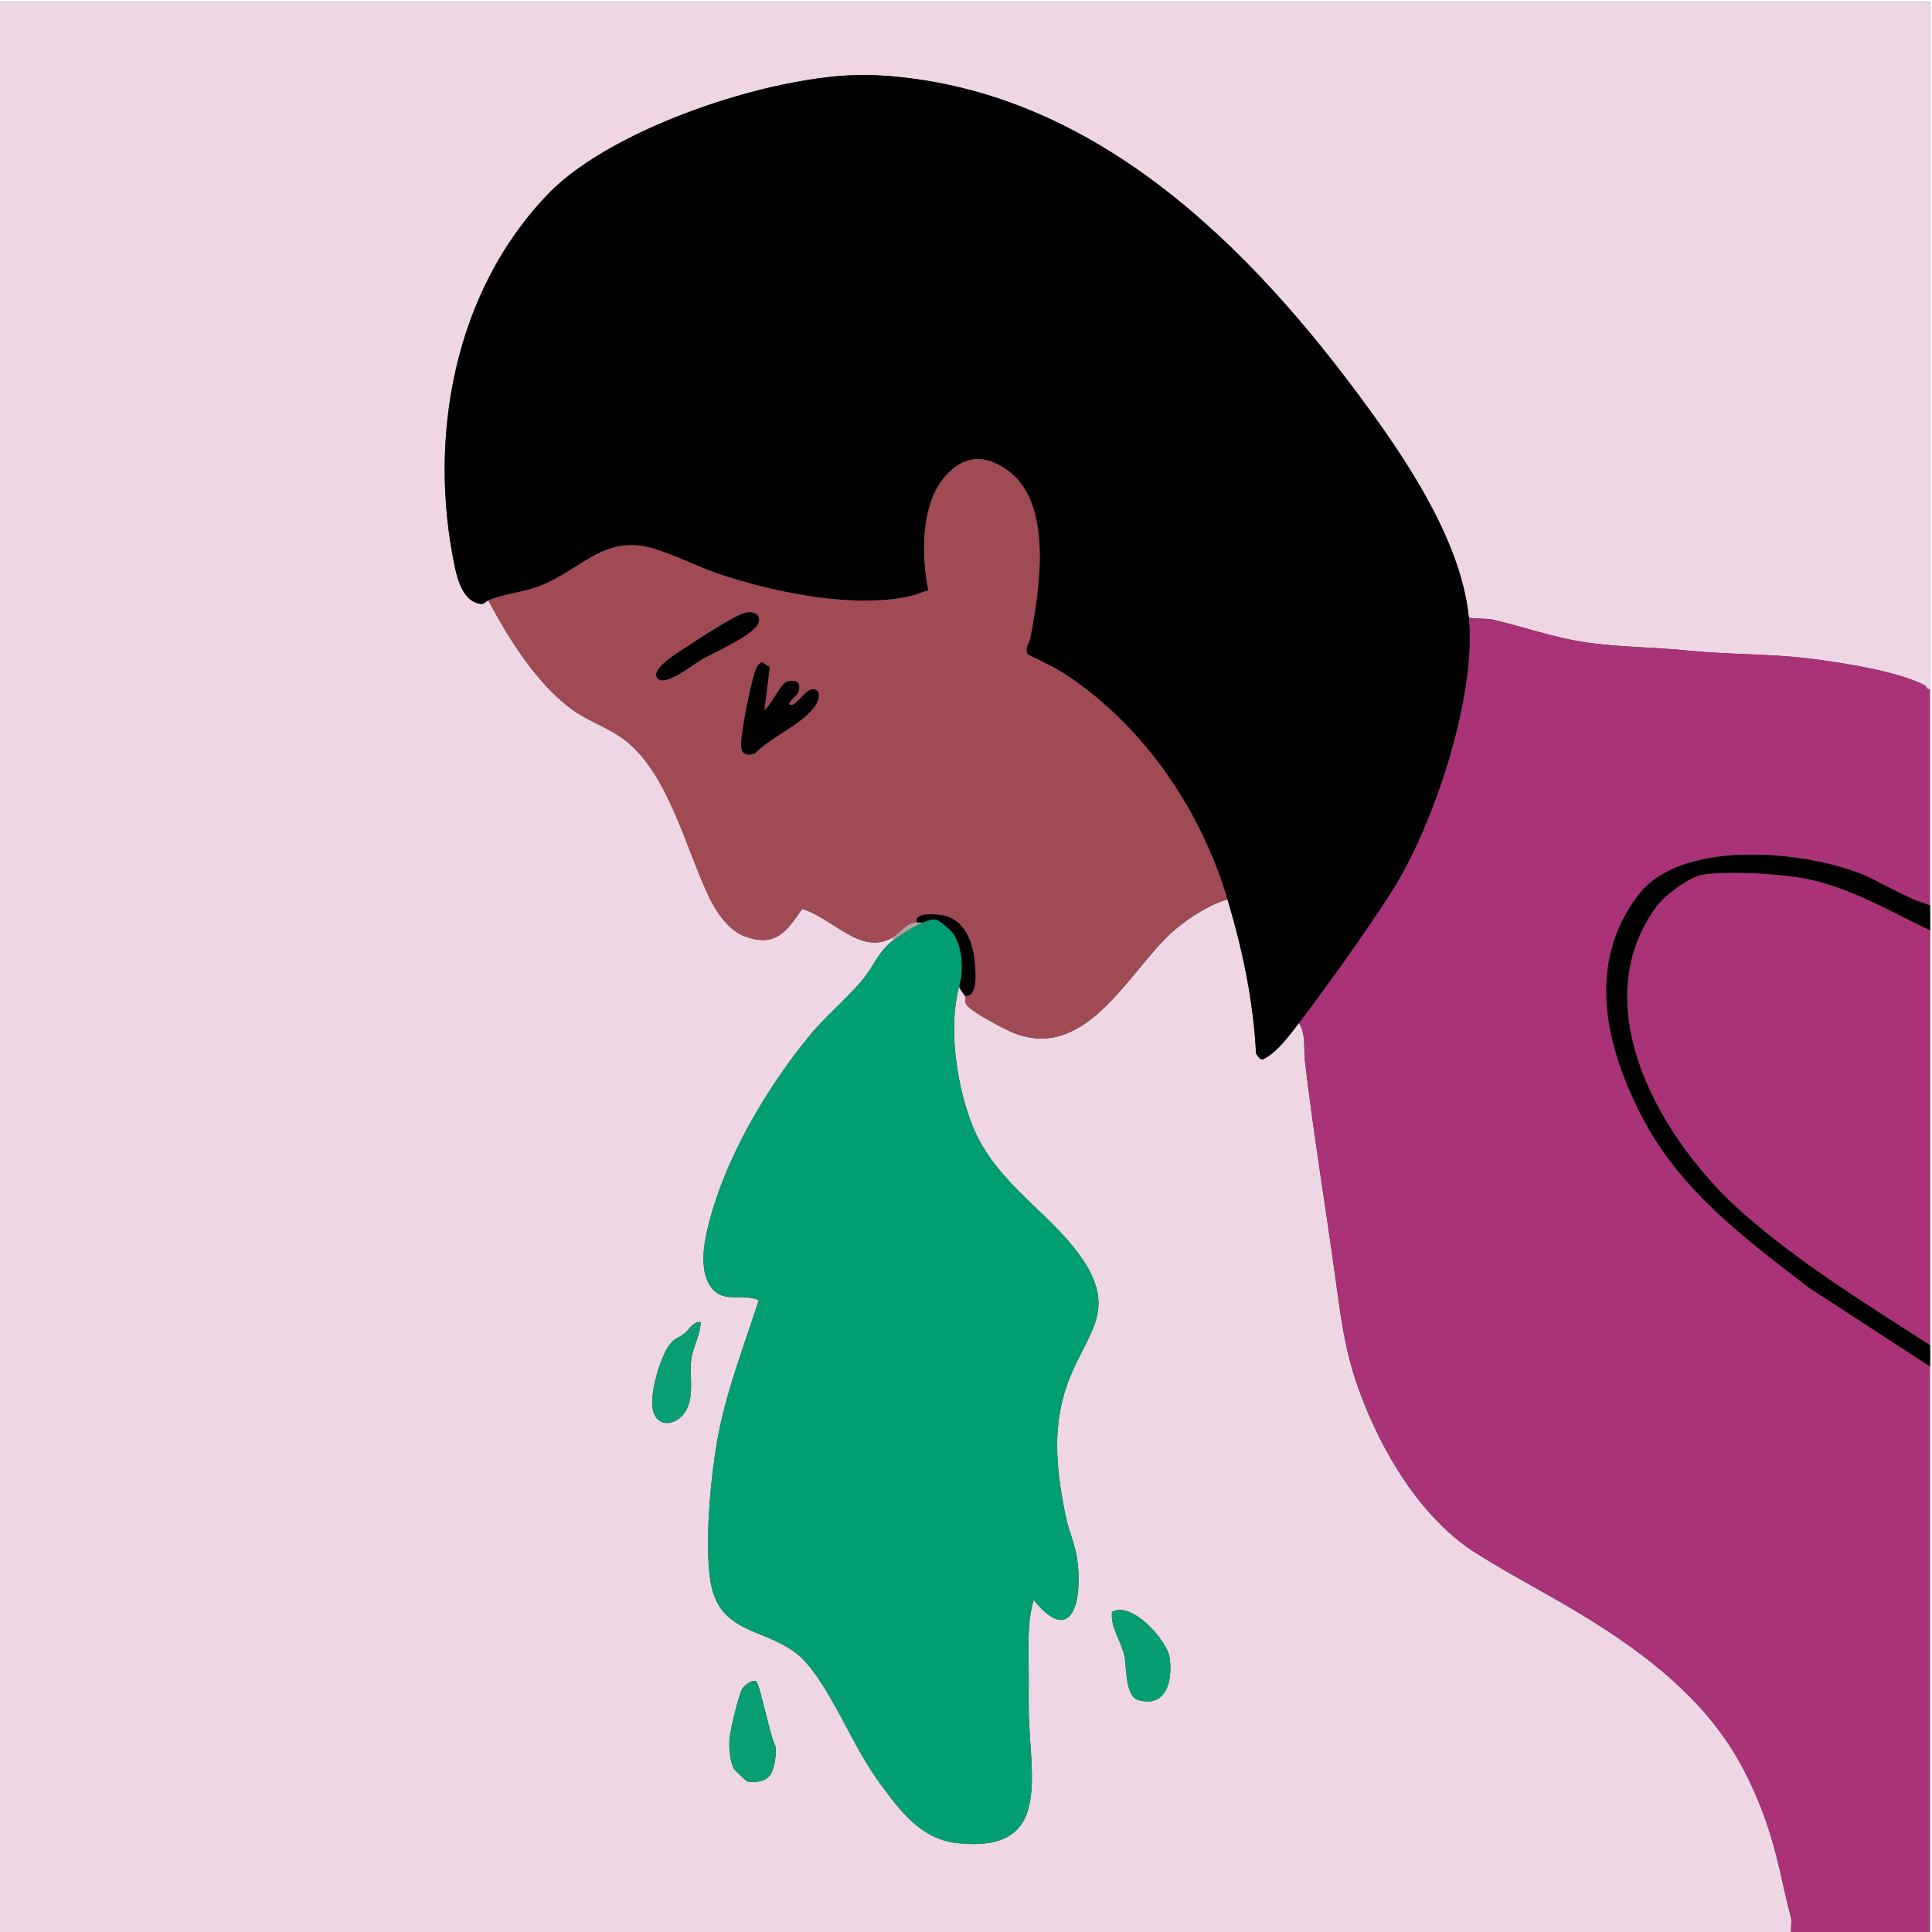 <?xml version="1.0" encoding="UTF-8"?>
<svg id="Layer_1" data-name="Layer 1" xmlns="http://www.w3.org/2000/svg" viewBox="0 0 45.869 45.869">
  <rect x="0" y="0" width="45.869" height="45.869" fill="#333333" stroke="none"/>
  <defs>
    <style>
      .cls-1 {
        fill: #099d73;
      }

      .cls-2 {
        fill: #089d73;
      }

      .cls-3 {
        fill: #b4a2a1;
      }

      .cls-4 {
        fill: #a04b54;
      }

      .cls-5 {
        fill: #a37;
      }

      .cls-6 {
        fill: #069d73;
      }

      .cls-7 {
        fill: #fefefe;
      }

      .cls-8 {
        fill: #019e73;
      }

      .cls-9 {
        fill: #eed6e4;
      }
    </style>
  </defs>
  <path class="cls-9" d="M0,.046h45.824c0,5.437-.001,10.876,0,16.313-.089.022-.074-.057-.13-.088-.602-.331-2.039-.553-2.784-.642-.943-.112-1.902-.088-2.84-.184-.768-.079-1.624-.08-2.378-.188-.818-.117-1.542-.385-2.256-.547-.143-.033-.402-.011-.564-.047-.168-1.721-1.352-3.547-2.345-4.918-2.831-3.905-6.611-7.705-11.743-7.961-2.199-.109-6.194,1.204-7.747,2.796-2.244,2.303-2.891,5.788-2.238,8.883.07.331.209.813.6.872.107.016.132-.061.195-.085.487.92,1.166,2.013,2.029,2.622.366.258.85.414,1.221.704,1.053.824,1.443,2.604,2.012,3.762.172.349.464.765.843.898.722.254.97-.113,1.345-.657.703.197,1.379,1.107,2.128.69l.046.046c-.349.261-.45.572-.689.882-.335.433-.914.915-1.278,1.355-.993,1.198-1.951,2.801-2.371,4.309-.132.474-.293,1.139-.063,1.591.279.548.768.231,1.197.416-.336,1.048-.742,2.083-.954,3.168-.181.924-.347,2.646-.184,3.553.239,1.332,1.528,1.026,2.278,1.902.652.763,1.087,1.964,1.73,2.839.47.64.968,1.331,1.829,1.427,2.314.259,1.721-1.628,1.711-3.182-.002-.242,0-.488,0-.729.001-.613-.054-1.275.116-1.858.965,1.182,1.174-.119,1.026-1.026-.052-.315-.196-.633-.258-.933-.239-1.158-.354-2.24.105-3.355.427-1.039,1.06-1.56.343-2.693-.658-1.04-1.818-1.683-2.471-2.845-.534-.951-.808-2.691-.509-3.719.008.076.128.206.137.229.013.033-.007.12.02.184.075.177.982.644,1.204.722,1.747.614,2.73-1.638,3.794-2.509.341-.28.787-.567,1.213-.688.353,1.184.616,2.407.676,3.654.049.073.095.178.193.128.312-.159.618-.574.826-.85.174.289.105.592.14.891.203,1.741.492,3.457.728,5.183.128.932.222,1.719.557,2.641.524,1.442,1.455,3.042,2.802,3.888.908.57,1.92,1.079,2.839,1.664,1.46.929,2.74,1.997,3.514,3.506.483.942.71,1.742.923,2.731.054.25.132.543.18.744.023.097-.012.231.001.335H0V.046ZM16.634,31.389c-.181-.021-.264.177-.389.275-.089.07-.186.096-.277.181-.275.26-.516,1.165-.481,1.539.053.568.632.484.83.046.157-.347.053-.778.094-1.144.034-.303.219-.589.224-.898ZM26.401,38.269c-.04.371.218.692.294,1.045.055.254.016.956.327,1.047.687.201.825-.498.744-1.019-.061-.393-.889-1.339-1.365-1.073ZM17.956,39.92c-.094-.057-.29.1-.335.177-.085.146-.282.977-.299,1.168-.019.206.003.534.096.719.018.037.3.31.337.315.199.024.442.003.551-.187.08-.141.137-.489.105-.653-.115-.188-.378-1.492-.454-1.538Z"/>
  <path class="cls-5" d="M34.872,14.664c.163.036.421.014.564.047.714.162,1.438.43,2.256.547.754.108,1.61.109,2.378.188.938.097,1.897.072,2.84.184.745.088,2.181.311,2.784.642.056.031.041.11.13.088,0,1.71,0,3.422,0,5.132-.634-.174-1.174-.579-1.789-.8-1.369-.493-4.132-.744-5.13.548-1.277,1.654-.772,3.682.13,5.369s2.425,2.82,3.916,3.966l2.874,1.869c0,4.475,0,8.952,0,13.426h-3.299c-.013-.105.022-.238-.001-.335-.048-.201-.126-.494-.18-.744-.213-.989-.44-1.789-.923-2.731-.774-1.509-2.055-2.577-3.514-3.506-.919-.585-1.931-1.094-2.839-1.664-1.347-.846-2.278-2.446-2.802-3.888-.335-.922-.43-1.709-.557-2.641-.236-1.726-.525-3.443-.728-5.183-.035-.299.034-.602-.14-.891.695-.918,1.531-2.083,2.155-3.046,1.03-1.588,2.062-4.69,1.878-6.577Z"/>
  <path class="cls-7" d="M0,.046v-.046h45.869v45.869h-.046c0-4.475,0-8.952,0-13.426,0-.168,0-.337,0-.504,0-3.283,0-6.569,0-9.852v-.596c0-1.71,0-3.422,0-5.132-.001-5.437,0-10.876,0-16.313H0Z"/>
  <path class="cls-6" d="M26.401,38.269c.477-.265,1.304.681,1.365,1.073.082.521-.056,1.22-.744,1.019-.312-.091-.273-.793-.327-1.047-.076-.353-.334-.674-.294-1.045Z"/>
  <path class="cls-5" d="M45.824,22.087c0,3.283,0,6.569,0,9.852-1.522-.982-3.082-1.939-4.446-3.138-1.895-1.667-3.814-4.88-2.054-7.279.199-.271.79-.71,1.118-.761.602-.094,1.926-.015,2.532.12,1.022.227,1.915.764,2.849,1.206Z"/>
  <g>
    <path d="M34.872,14.664c.184,1.887-.848,4.989-1.878,6.577-.624.963-1.46,2.128-2.155,3.046-.208.275-.514.691-.826.85-.098.05-.144-.055-.193-.128-.061-1.247-.323-2.47-.676-3.654-.627-2.101-1.937-4.048-3.762-5.288-.314-.214-.644-.362-.982-.531-.078-.154.039-.258.065-.395.212-1.127.555-3.196-.548-3.979-.54-.384-1.024-.356-1.464.134-.596.662-.581,1.903-.411,2.726-.127.022-.242.085-.366.116-1.34.335-3.322-.073-4.618-.515-.522-.178-1.109-.485-1.624-.621-1.168-.307-1.735.646-2.773.964-.372.114-.689.14-1.066.286-.063.024-.088.101-.195.085-.391-.058-.53-.541-.6-.872-.654-3.096-.007-6.581,2.238-8.883,1.552-1.593,5.548-2.906,7.747-2.796,5.133.255,8.912,4.056,11.743,7.961.994,1.371,2.177,3.197,2.345,4.918Z"/>
    <g>
      <path class="cls-8" d="M21.904,21.904c.091-.036.226-.095.322-.072.078.018.356.258.405.33.227.332.253.878.144,1.254-.299,1.028-.025,2.768.509,3.719.653,1.163,1.813,1.806,2.471,2.845.717,1.133.084,1.654-.343,2.693-.459,1.115-.344,2.197-.105,3.355.062.3.207.618.258.933.149.906-.061,2.208-1.026,1.026-.17.582-.115,1.245-.116,1.858,0,.241-.002.487,0,.729.01,1.554.602,3.442-1.711,3.182-.861-.097-1.358-.788-1.829-1.427-.643-.875-1.078-2.076-1.73-2.839-.75-.877-2.039-.571-2.278-1.902-.163-.906.003-2.629.184-3.553.213-1.084.618-2.119.954-3.168-.429-.185-.918.133-1.197-.416-.23-.452-.069-1.117.063-1.591.42-1.508,1.378-3.111,2.371-4.309.364-.44.943-.922,1.278-1.355.239-.309.34-.62.689-.882.157-.117.515-.344.687-.412Z"/>
      <path class="cls-2" d="M17.956,39.92c.076.046.339,1.35.454,1.538.032.164-.025.512-.105.653-.108.19-.351.212-.551.187-.037-.005-.318-.278-.337-.315-.092-.185-.115-.513-.096-.719.018-.19.215-1.022.299-1.168.045-.077.241-.234.335-.177Z"/>
      <path class="cls-1" d="M16.634,31.389c-.005.31-.19.595-.224.898-.041.366.064.797-.094,1.144-.198.437-.776.522-.83-.046-.035-.374.206-1.28.481-1.539.091-.086.188-.112.277-.181.126-.098.208-.295.389-.275Z"/>
      <g>
        <path class="cls-4" d="M11.593,14.251c.377-.146.694-.172,1.066-.286,1.039-.319,1.605-1.271,2.773-.964.516.136,1.103.443,1.624.621,1.296.442,3.278.85,4.618.515.124-.031.239-.095.366-.116-.169-.823-.185-2.064.411-2.726.441-.489.924-.517,1.464-.134,1.103.783.76,2.852.548,3.979-.026.137-.143.241-.065.395.338.169.668.317.982.531,1.825,1.241,3.135,3.187,3.762,5.288-.427.121-.872.409-1.213.688-1.064.872-2.047,3.123-3.794,2.509-.222-.078-1.129-.546-1.204-.722-.027-.064-.007-.15-.02-.184.312.025.246-.557.231-.758-.037-.509-.234-1.083-.808-1.162-.137-.019-.632-.069-.569.179-.276.017-.39.252-.596.367-.748.417-1.425-.493-2.128-.69-.374.544-.623.911-1.345.657-.379-.133-.671-.549-.843-.898-.57-1.158-.959-2.937-2.012-3.762-.37-.29-.855-.445-1.221-.704-.862-.609-1.541-1.703-2.029-2.622ZM17.949,14.879c.183-.225-.005-.407-.294-.317-.253.078-1.117.638-1.384.816-.17.113-.756.466-.687.676.111.336.885-.289,1.064-.39.324-.182,1.083-.519,1.3-.784ZM18.147,16.863l.126-1.025-.187-.115c-.091.044-.127.124-.157.214-.114.348-.276,1.184-.321,1.557-.032.261-.03.499.308.4.361-.369.928-.603,1.285-.961.139-.139.266-.284.23-.497-.222-.297-.534.414-.689.29-.049-.04.182-.221.204-.277.09-.229-.04-.335-.264-.264-.141.044-.386.578-.535.679Z"/>
        <path d="M22.912,23.645c-.009-.023-.129-.153-.137-.229.109-.376.084-.922-.144-1.254-.049-.072-.327-.311-.405-.33-.097-.023-.231.035-.322.072-.046.002-.092-.003-.137,0-.063-.248.432-.198.569-.179.574.079.771.654.808,1.162.015.201.08.783-.231.758Z"/>
        <path class="cls-3" d="M21.766,21.904c.046-.003.092.002.137,0-.172.068-.531.295-.687.412l-.046-.046c.205-.114.32-.35.596-.367Z"/>
        <path d="M45.824,21.491v.596c-.934-.442-1.828-.979-2.849-1.206-.606-.135-1.93-.215-2.532-.12-.328.051-.919.49-1.118.761-1.76,2.399.159,5.612,2.054,7.279,1.364,1.2,2.924,2.156,4.446,3.138,0,.168,0,.337,0,.504l-2.874-1.869c-1.49-1.146-3.01-2.271-3.916-3.966s-1.407-3.715-.13-5.369c.998-1.292,3.762-1.041,5.13-.548.615.221,1.155.626,1.789.8Z"/>
        <path d="M18.147,16.863c.149-.101.394-.635.535-.679.224-.07.354.036.264.264-.022.056-.253.237-.204.277.155.124.467-.586.689-.29.036.213-.091.358-.23.497-.357.358-.924.592-1.285.961-.339.098-.34-.139-.308-.4.045-.373.207-1.209.321-1.557.029-.09.066-.17.157-.214l.187.115-.126,1.025Z"/>
        <path d="M17.949,14.879c-.216.265-.975.603-1.3.784-.18.101-.954.726-1.064.39-.069-.21.517-.563.687-.676.266-.177,1.131-.737,1.384-.816.289-.09.477.093.294.317Z"/>
      </g>
    </g>
  </g>
</svg>